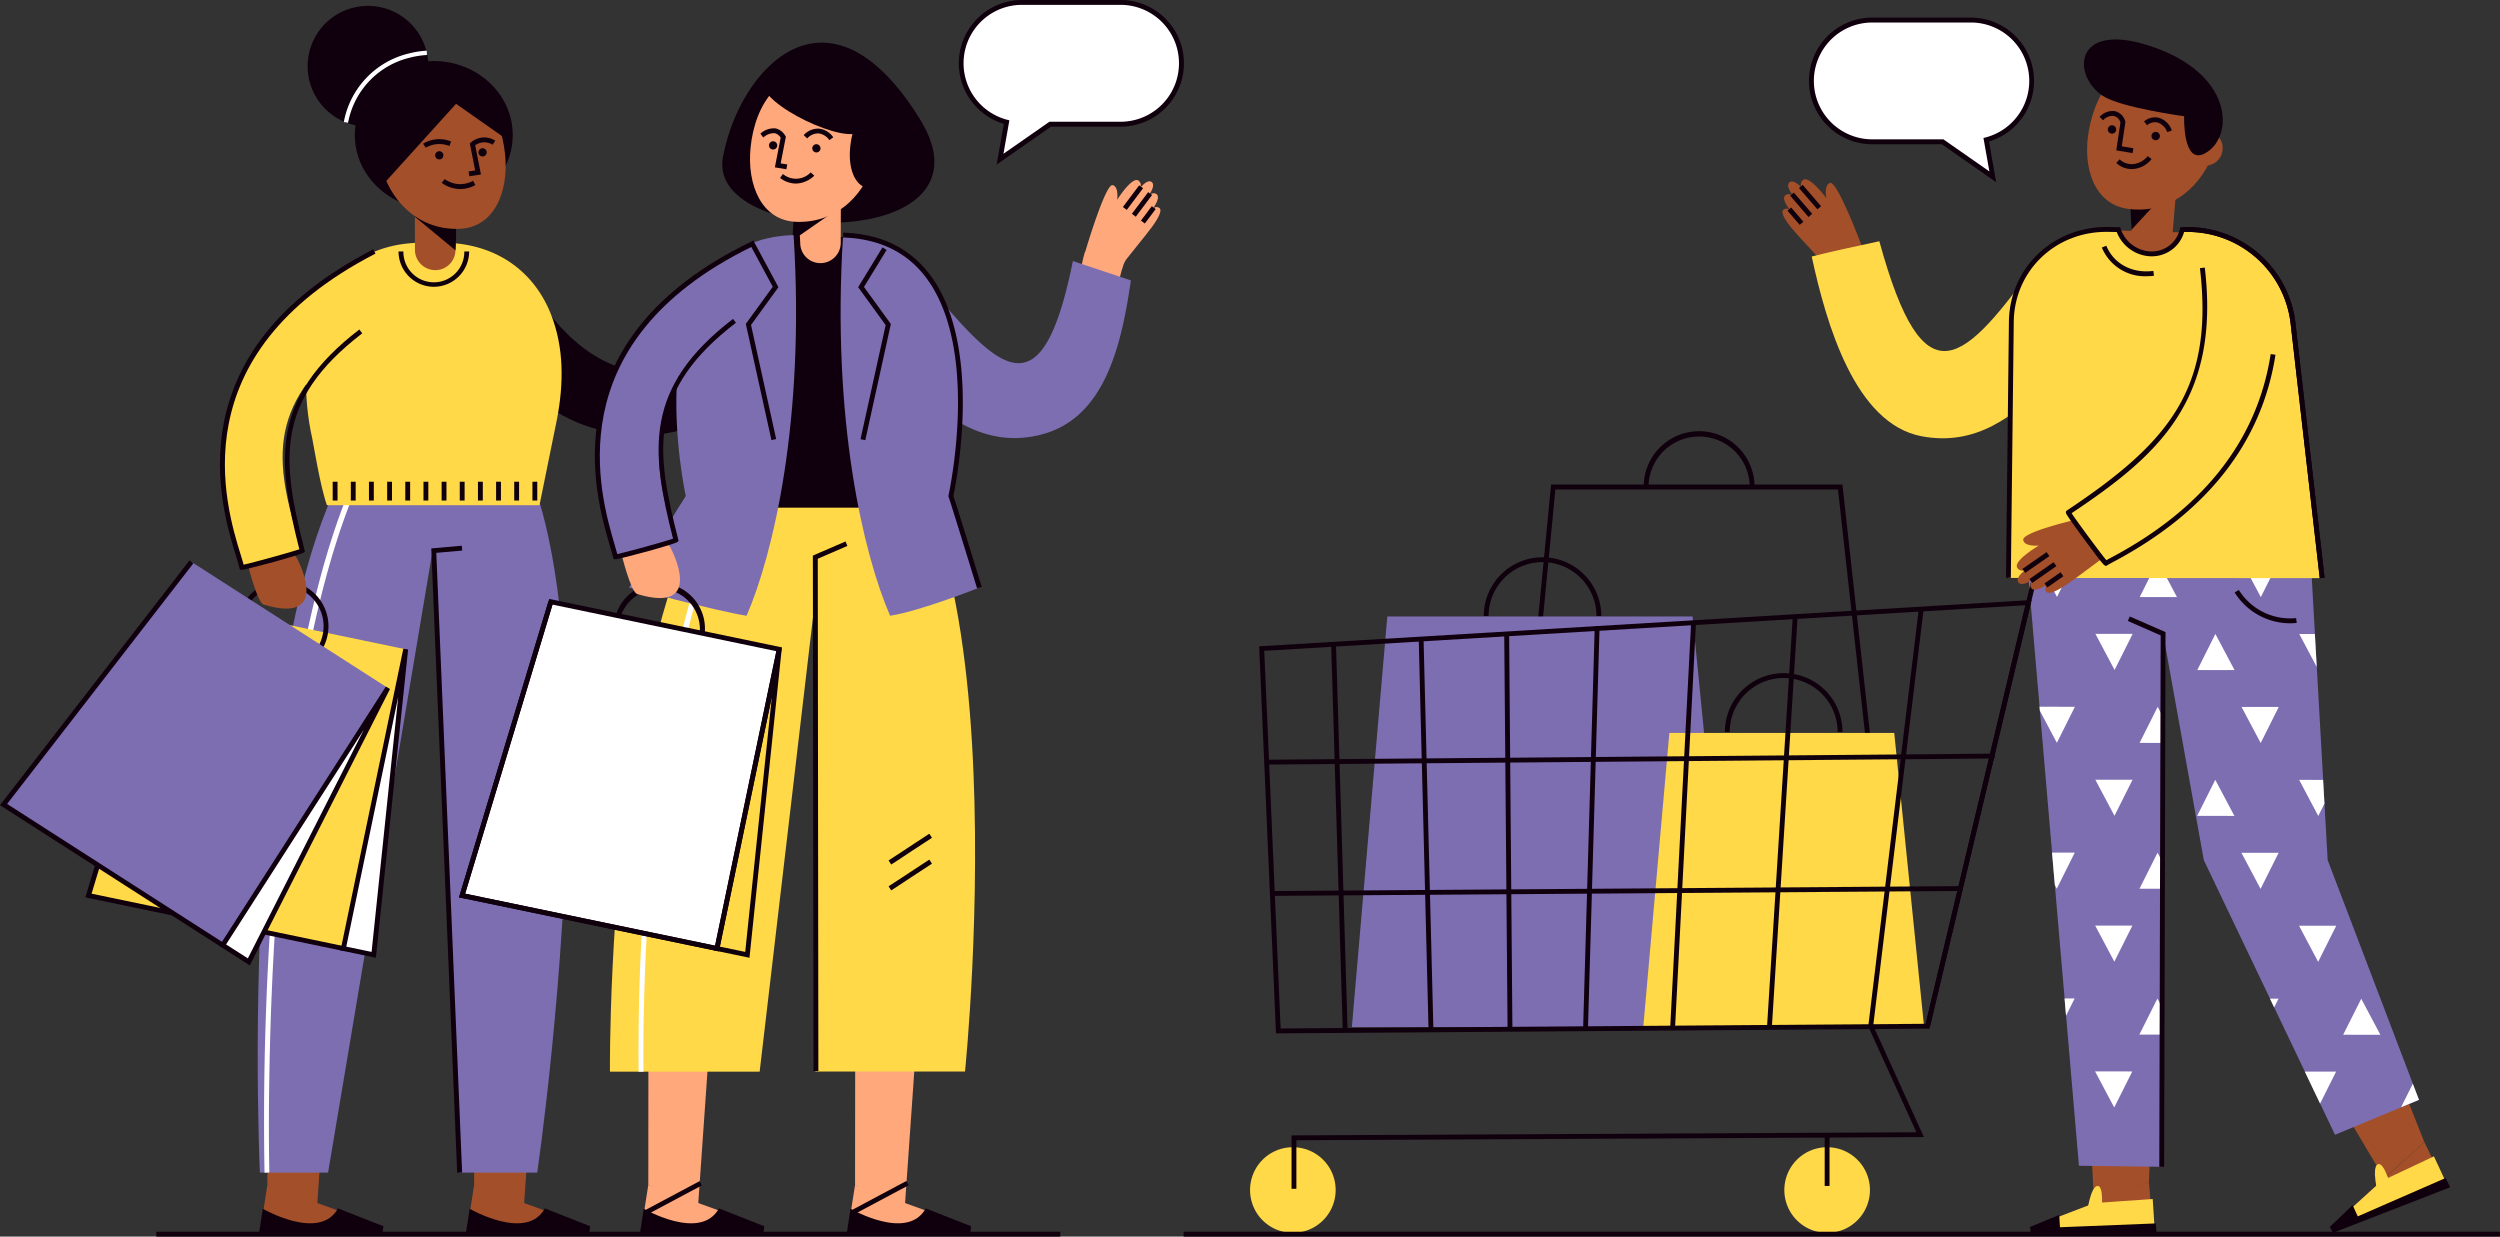 <svg xmlns="http://www.w3.org/2000/svg" xmlns:xlink="http://www.w3.org/1999/xlink" width="556.872" height="275.449" viewBox="0 0 556.872 275.449">
  <rect x="0" y="0" width="556.872" height="275.449" fill="#333333" stroke="none"/>
  <defs>
    <clipPath id="clip-path">
      <path id="Trazado_873757" data-name="Trazado 873757" d="M400.546,329.641l.24.147-.013-.12c24.146-.893,37.159,18.786,37.159,18.786l4.133,73.319,20.346,53.412-18.706,7.773-29.226-61.172-9.066-50.426-.053-.467-.267,119.2-18.426-.227L374.36,346.48C374.387,346.494,387.067,329.641,400.546,329.641Z" transform="translate(-374.36 -329.638)"/>
    </clipPath>
  </defs>
  <g id="OBJECTS" transform="translate(-36.28 -255.06)">
    <g id="Grupo_1099552" data-name="Grupo 1099552" transform="translate(299.929 258.98)">
      <g id="Grupo_1099550" data-name="Grupo 1099550" transform="translate(14.8)">
        <g id="Grupo_1099493" data-name="Grupo 1099493" transform="translate(118.591 36.009)">
          <g id="Grupo_1099492" data-name="Grupo 1099492">
            <path id="Trazado_873702" data-name="Trazado 873702" d="M334.219,291.864a1.124,1.124,0,0,1,1.653.12s-2.187-2.533-1.2-3.387c.787-.68,1.84.133,1.84.133s-1.88-2.173-.893-3.027,2.867,1.32,2.867,1.32a1.307,1.307,0,0,1,.133-1.84c1.387-1.2,5.24,4.08,5.24,4.08s-.64-3,.827-3.44c1.64-.493,7.267,14.64,7.267,14.64.16.627-8.147,3.053-8.773,3.2l-5.573-6.053-.427-.493C337.192,297.117,333.245,292.944,334.219,291.864Z" transform="translate(-334.064 -285.007)" fill="#a34f2a"/>
            <g id="Grupo_1099489" data-name="Grupo 1099489" transform="translate(3.685 1.252)">
              <rect id="Rectángulo_401145" data-name="Rectángulo 401145" width="1.08" height="6.267" transform="translate(0 0.705) rotate(-40.783)" fill="#10000d"/>
            </g>
            <g id="Grupo_1099490" data-name="Grupo 1099490" transform="translate(1.711 2.956)">
              <rect id="Rectángulo_401146" data-name="Rectángulo 401146" width="1.08" height="6.267" transform="translate(0 0.705) rotate(-40.783)" fill="#10000d"/>
            </g>
            <g id="Grupo_1099491" data-name="Grupo 1099491" transform="translate(1.116 6.294)">
              <rect id="Rectángulo_401147" data-name="Rectángulo 401147" width="1.08" height="4.173" transform="matrix(0.757, -0.653, 0.653, 0.757, 0, 0.705)" fill="#10000d"/>
            </g>
          </g>
          <path id="Trazado_873703" data-name="Trazado 873703" d="M363.483,338.813c-14.893-2.773-21.28-25.026-24.533-40.053,5.013-1.253,10.04-2.307,15.066-3.4,10.013,36.533,18.773,27.32,35.733,3.733,1.653-2.293,3.293-2.427,5.587-1.307,1.84.907,5.973,4.133,7.693,5.347,2.267,1.6,1.973,4.467,1.013,6.067-3.293,5.44-7.733,12.586-11.667,16.706C384.043,334.626,375.349,341.026,363.483,338.813Z" transform="translate(-332.436 -281.556)" fill="#ffd947"/>
        </g>
        <g id="Grupo_1099518" data-name="Grupo 1099518" transform="translate(168.384 4.871)">
          <g id="Grupo_1099502" data-name="Grupo 1099502" transform="translate(17.356)">
            <g id="Grupo_1099500" data-name="Grupo 1099500" transform="translate(0.707 4.594)">
              <g id="Grupo_1099494" data-name="Grupo 1099494" transform="translate(9.867 21.468)">
                <path id="Trazado_873704" data-name="Trazado 873704" d="M396.561,302.693h0a4.589,4.589,0,0,1-4.187-4.96l.067-2.72,1.32-13.813,9.147.76-1.387,16.533A4.607,4.607,0,0,1,396.561,302.693Z" transform="translate(-392.358 -281.2)" fill="#a34f2a"/>
              </g>
              <path id="Trazado_873705" data-name="Trazado 873705" d="M392.467,295.8l-.387-8.653,9.08-.747Z" transform="translate(-382.583 -257.999)" fill="#10000d"/>
              <path id="Trazado_873706" data-name="Trazado 873706" d="M394.321,298.273c-7.813-.92-10.467-9.24-8.96-17.56,1.827-10.08,8.467-18.04,18.613-14.933C422.494,271.447,413.574,300.553,394.321,298.273Z" transform="translate(-384.957 -265.099)" fill="#a34f2a"/>
              <g id="Grupo_1099499" data-name="Grupo 1099499" transform="translate(2.79 11.321)">
                <g id="Grupo_1099495" data-name="Grupo 1099495" transform="translate(11.56 4.667)">
                  <path id="Trazado_873707" data-name="Trazado 873707" d="M397.56,278.25a.935.935,0,1,1-.68-1.133A.939.939,0,0,1,397.56,278.25Z" transform="translate(-395.72 -277.09)" fill="#10000d"/>
                </g>
                <g id="Grupo_1099496" data-name="Grupo 1099496" transform="translate(1.827 3.2)">
                  <path id="Trazado_873708" data-name="Trazado 873708" d="M390.26,277.15a.935.935,0,1,1-.68-1.133A.939.939,0,0,1,390.26,277.15Z" transform="translate(-388.42 -275.99)" fill="#10000d"/>
                </g>
                <g id="Grupo_1099497" data-name="Grupo 1099497" transform="translate(9.893 1.42)">
                  <path id="Trazado_873709" data-name="Trazado 873709" d="M399.63,277.968a3.394,3.394,0,0,0-2.093-2.133,2.614,2.614,0,0,0-2.387.6l-.68-.853a3.714,3.714,0,0,1,3.36-.8,4.374,4.374,0,0,1,2.827,2.8Z" transform="translate(-394.47 -274.655)" fill="#10000d"/>
                </g>
                <g id="Grupo_1099498" data-name="Grupo 1099498">
                  <path id="Trazado_873710" data-name="Trazado 873710" d="M394.4,282.99l-3.64-.613.933-6.213a2.108,2.108,0,0,0-1.427-1.44,2.767,2.767,0,0,0-2.44.96l-.773-.76a3.824,3.824,0,0,1,3.453-1.267,3.193,3.193,0,0,1,2.253,2.253l.04.12-.813,5.44,2.587.44Z" transform="translate(-387.05 -273.59)" fill="#10000d"/>
                </g>
              </g>
            </g>
            <path id="Trazado_873711" data-name="Trazado 873711" d="M405.967,277.05l-1.387,7.587h.133a3.895,3.895,0,0,0,1.253-7.587Z" transform="translate(-377.71 -256.522)" fill="#a34f2a"/>
            <g id="Grupo_1099501" data-name="Grupo 1099501" transform="translate(7.217 25.982)">
              <path id="Trazado_873712" data-name="Trazado 873712" d="M393.24,284.02a4.915,4.915,0,0,1-3.4-1.36l.733-.8a3.852,3.852,0,0,0,3,1.053,4.759,4.759,0,0,0,3.267-1.773l.853.667a5.815,5.815,0,0,1-4.027,2.2C393.533,284.02,393.387,284.02,393.24,284.02Z" transform="translate(-389.84 -281.14)" fill="#10000d"/>
            </g>
            <path id="Trazado_873713" data-name="Trazado 873713" d="M398.444,262.875c-16.306-5.027-16.64,6.787-9.84,11.333,3.893,2.6,18.146,4.547,18.146,4.547s-.373,10.84,4.533,8.32C418,283.635,418.1,268.942,398.444,262.875Z" transform="translate(-384.427 -261.654)" fill="#10000d"/>
          </g>
          <g id="Grupo_1099513" data-name="Grupo 1099513" transform="translate(3.933 90.644)">
            <g id="Grupo_1099505" data-name="Grupo 1099505" transform="translate(55.293 115.428)">
              <path id="Trazado_873714" data-name="Trazado 873714" d="M440.83,463.836l8.96-8.093L434.1,416.21,415.83,421.6Z" transform="translate(-415.83 -416.21)" fill="#a34f2a"/>
              <path id="Trazado_873715" data-name="Trazado 873715" d="M427.13,465.486l23.946-10.147-4.627-9.48-20.6,18.706Z" transform="translate(-412.49 -406.327)" fill="#a34f2a"/>
              <g id="Grupo_1099504" data-name="Grupo 1099504" transform="translate(12.893 42.706)">
                <g id="Grupo_1099503" data-name="Grupo 1099503" transform="translate(0.467)">
                  <path id="Trazado_873716" data-name="Trazado 873716" d="M436.863,453.773l11.72-5.533,3.067,6.6-24.52,9.853-1.28-.92Z" transform="translate(-425.85 -448.24)" fill="#ffd947"/>
                </g>
                <path id="Trazado_873717" data-name="Trazado 873717" d="M425.5,462.767l5.093-4.867,1.147,2.507,19.573-8.547,1,2.067L426.22,464.073Z" transform="translate(-425.5 -447.033)" fill="#10000d"/>
                <path id="Trazado_873718" data-name="Trazado 873718" d="M433.745,456.371l2.813-1.933s-1.467-5.373-2.813-4.88C432.172,450.118,433.745,456.371,433.745,456.371Z" transform="translate(-422.985 -447.811)" fill="#ffd947"/>
              </g>
            </g>
            <path id="Trazado_873719" data-name="Trazado 873719" d="M437.113,482.968l18.706-7.773-20.346-53.413-4.133-73.319s-13.013-19.68-37.159-18.786h0l4.64,41.693,9.067,50.426Z" transform="translate(-367.754 -329.635)" fill="#7d6eb2"/>
            <g id="Grupo_1099508" data-name="Grupo 1099508" transform="translate(1.427 123.281)">
              <path id="Trazado_873720" data-name="Trazado 873720" d="M386.647,468.073l12.173-5.347,1.653-40.626L384.7,431.167Z" transform="translate(-372.34 -422.1)" fill="#a34f2a"/>
              <path id="Trazado_873721" data-name="Trazado 873721" d="M376.663,463.836l26-.76-.88-10.506-25.973,9.946Z" transform="translate(-375.303 -411.944)" fill="#a34f2a"/>
              <g id="Grupo_1099507" data-name="Grupo 1099507" transform="translate(0 41.452)">
                <g id="Grupo_1099506" data-name="Grupo 1099506" transform="translate(0.507 2.907)">
                  <path id="Trazado_873722" data-name="Trazado 873722" d="M389.69,456.263l12.933-.893.467,7.253-26.426.28-.853-1.32Z" transform="translate(-375.81 -455.37)" fill="#ffd947"/>
                </g>
                <path id="Trazado_873723" data-name="Trazado 873723" d="M375.43,460.71l6.493-2.68.173,2.747,21.333-.853.187,2.293-28-.027Z" transform="translate(-375.43 -451.577)" fill="#10000d"/>
                <path id="Trazado_873724" data-name="Trazado 873724" d="M384.89,459.55l3.32-.787s.573-5.533-.853-5.573C385.7,453.15,384.89,459.55,384.89,459.55Z" transform="translate(-372.277 -453.19)" fill="#ffd947"/>
              </g>
            </g>
            <path id="Trazado_873725" data-name="Trazado 873725" d="M405.1,490.1l-18.426-.227L374.37,346.493s12.693-16.866,26.173-16.853l4.907,3.013Z" transform="translate(-374.357 -329.637)" fill="#7d6eb2"/>
            <g id="Grupo_1099509" data-name="Grupo 1099509" transform="translate(46.999 31.976)">
              <path id="Trazado_873726" data-name="Trazado 873726" d="M421.876,361.047a14.59,14.59,0,0,1-12.266-6.867l.933-.56a13.457,13.457,0,0,0,12.76,6.267l.133,1.08A15.474,15.474,0,0,1,421.876,361.047Z" transform="translate(-409.61 -353.62)" fill="#10000d"/>
            </g>
            <g id="Grupo_1099511" data-name="Grupo 1099511">
              <g id="Grupo_1099510" data-name="Grupo 1099510" clip-path="url(#clip-path)">
                <path id="Trazado_873727" data-name="Trazado 873727" d="M415.047,356.83l-4.267-8.04,8.293.013Z" transform="translate(-362.221 -323.254)" fill="#fff"/>
                <path id="Trazado_873728" data-name="Trazado 873728" d="M402.043,356.82H393.75l4.027-8.04Z" transform="translate(-367.897 -323.258)" fill="#fff"/>
                <path id="Trazado_873729" data-name="Trazado 873729" d="M381,356.8l-4.267-8.04,8.28.013Z" transform="translate(-373.57 -323.264)" fill="#fff"/>
                <path id="Trazado_873730" data-name="Trazado 873730" d="M424.663,369.02l-4.253-8.04,8.28.013Z" transform="translate(-359.011 -319.191)" fill="#fff"/>
                <path id="Trazado_873731" data-name="Trazado 873731" d="M411.663,369.01H403.37l4.027-8.04Z" transform="translate(-364.691 -319.194)" fill="#fff"/>
                <path id="Trazado_873732" data-name="Trazado 873732" d="M390.617,369l-4.267-8.04h8.293Z" transform="translate(-370.363 -319.198)" fill="#fff"/>
                <path id="Trazado_873733" data-name="Trazado 873733" d="M377.6,368.98h-8.28l4.027-8.04Z" transform="translate(-376.04 -319.204)" fill="#fff"/>
                <path id="Trazado_873734" data-name="Trazado 873734" d="M415.027,381.2l-4.267-8.04h8.293Z" transform="translate(-362.227 -315.131)" fill="#fff"/>
                <path id="Trazado_873735" data-name="Trazado 873735" d="M402.023,381.19l-8.293-.013,4.027-8.027Z" transform="translate(-367.904 -315.135)" fill="#fff"/>
                <path id="Trazado_873736" data-name="Trazado 873736" d="M380.977,381.17l-4.267-8.04,8.28.013Z" transform="translate(-373.577 -315.141)" fill="#fff"/>
                <path id="Trazado_873737" data-name="Trazado 873737" d="M424.643,393.39l-4.253-8.04,8.28.013Z" transform="translate(-359.018 -311.068)" fill="#fff"/>
                <path id="Trazado_873738" data-name="Trazado 873738" d="M411.643,393.38l-8.293-.013,4.027-8.026Z" transform="translate(-364.697 -311.072)" fill="#fff"/>
                <path id="Trazado_873739" data-name="Trazado 873739" d="M390.6,393.36l-4.267-8.04,8.293.013Z" transform="translate(-370.37 -311.078)" fill="#fff"/>
                <path id="Trazado_873740" data-name="Trazado 873740" d="M377.58,393.35H369.3l4.027-8.04Z" transform="translate(-376.047 -311.082)" fill="#fff"/>
                <path id="Trazado_873741" data-name="Trazado 873741" d="M415.007,405.57l-4.267-8.04h8.293Z" transform="translate(-362.234 -307.009)" fill="#fff"/>
                <path id="Trazado_873742" data-name="Trazado 873742" d="M402,405.55H393.71l4.027-8.04Z" transform="translate(-367.91 -307.015)" fill="#fff"/>
                <path id="Trazado_873743" data-name="Trazado 873743" d="M380.957,405.54l-4.267-8.04h8.28Z" transform="translate(-373.583 -307.019)" fill="#fff"/>
                <path id="Trazado_873744" data-name="Trazado 873744" d="M424.623,417.76l-4.253-8.04h8.28Z" transform="translate(-359.024 -302.945)" fill="#fff"/>
                <path id="Trazado_873745" data-name="Trazado 873745" d="M411.623,417.75l-8.293-.013,4.027-8.027Z" transform="translate(-364.704 -302.949)" fill="#fff"/>
                <path id="Trazado_873746" data-name="Trazado 873746" d="M390.577,417.73l-4.267-8.04H394.6Z" transform="translate(-370.377 -302.955)" fill="#fff"/>
                <path id="Trazado_873747" data-name="Trazado 873747" d="M377.56,417.72l-8.28-.013,4.027-8.027Z" transform="translate(-376.053 -302.959)" fill="#fff"/>
                <path id="Trazado_873748" data-name="Trazado 873748" d="M436.033,429.95l-8.293-.013,4.027-8.026Z" transform="translate(-356.568 -298.882)" fill="#fff"/>
                <path id="Trazado_873749" data-name="Trazado 873749" d="M414.987,429.93l-4.267-8.04,8.293.013Z" transform="translate(-362.241 -298.889)" fill="#fff"/>
                <path id="Trazado_873750" data-name="Trazado 873750" d="M401.983,429.92l-8.293-.013,4.027-8.027Z" transform="translate(-367.917 -298.892)" fill="#fff"/>
                <path id="Trazado_873751" data-name="Trazado 873751" d="M380.937,429.9l-4.267-8.04,8.28.013Z" transform="translate(-373.59 -298.899)" fill="#fff"/>
                <path id="Trazado_873752" data-name="Trazado 873752" d="M445.65,442.14l-8.28-.013,4.013-8.027Z" transform="translate(-353.358 -294.819)" fill="#fff"/>
                <path id="Trazado_873753" data-name="Trazado 873753" d="M424.607,442.12l-4.267-8.04,8.293.013Z" transform="translate(-359.034 -294.826)" fill="#fff"/>
                <path id="Trazado_873754" data-name="Trazado 873754" d="M411.6,442.11H403.31l4.027-8.04Z" transform="translate(-364.71 -294.829)" fill="#fff"/>
                <path id="Trazado_873755" data-name="Trazado 873755" d="M390.557,442.09l-4.267-8.04,8.293.013Z" transform="translate(-370.384 -294.836)" fill="#fff"/>
                <path id="Trazado_873756" data-name="Trazado 873756" d="M377.54,442.08h-8.28l4.027-8.04Z" transform="translate(-376.06 -294.839)" fill="#fff"/>
              </g>
            </g>
            <g id="Grupo_1099512" data-name="Grupo 1099512" transform="translate(23.2 37.882)">
              <path id="Trazado_873758" data-name="Trazado 873758" d="M399.853,480.635h-1.08l.307-118.372-7.32-3.213.44-1,7.973,3.493-.013.36Z" transform="translate(-391.76 -358.05)" fill="#10000d"/>
            </g>
          </g>
          <g id="Grupo_1099516" data-name="Grupo 1099516" transform="translate(0 41.778)">
            <path id="Trazado_873759" data-name="Trazado 873759" d="M406.193,304.07l-16.733-.96.493-9.56,15.773.493Z" transform="translate(-365.394 -292.8)" fill="#a34f2a"/>
            <path id="Trazado_873760" data-name="Trazado 873760" d="M435.152,313.837c-1.44-11.746-12.026-20.613-23.693-20.426-.307,0-.613.013-.933.013a6.941,6.941,0,0,1-6.827,5.427c-.2,0-.413-.013-.613-.027h0a7.914,7.914,0,0,1-6.773-5.387c-.747-.013-1.507-.013-2.253-.027A20.851,20.851,0,0,0,372.473,313.8q-.32,28.6-.653,57.212l69.892.053Q438.412,342.443,435.152,313.837Z" transform="translate(-371.273 -292.848)" fill="#ffd947"/>
            <g id="Grupo_1099514" data-name="Grupo 1099514">
              <path id="Trazado_873761" data-name="Trazado 873761" d="M441.3,371.256l-6.547-57.226a23.085,23.085,0,0,0-22.773-19.946h-.893a7.465,7.465,0,0,1-7.253,5.427h0c-.213,0-.44-.013-.653-.027a8.473,8.473,0,0,1-7.107-5.387l-1.893-.027c-11.6-.213-20.813,8.507-21.04,19.853l-.653,57.212-1.08-.013.653-57.212c.24-11.946,9.933-21.12,22.146-20.92l2.64.04.12.36a7.372,7.372,0,0,0,6.307,5.013c.187.013.387.027.573.027h0a6.379,6.379,0,0,0,6.293-5l.093-.413L411.6,293h.387A24.178,24.178,0,0,1,435.836,313.9l6.547,57.226Z" transform="translate(-371.41 -292.988)" fill="#10000d"/>
            </g>
            <g id="Grupo_1099515" data-name="Grupo 1099515" transform="translate(21.346 4.163)">
              <path id="Trazado_873762" data-name="Trazado 873762" d="M397.367,302.91a10.382,10.382,0,0,1-9.946-6.4l1-.4c1.627,4.013,5.747,6.227,10.48,5.613l.133,1.08A13.814,13.814,0,0,1,397.367,302.91Z" transform="translate(-387.42 -296.11)" fill="#10000d"/>
            </g>
          </g>
          <g id="Grupo_1099517" data-name="Grupo 1099517" transform="translate(39.293 41.791)">
            <path id="Trazado_873763" data-name="Trazado 873763" d="M431.48,371.253l-6.547-57.226a23.085,23.085,0,0,0-22.773-19.946h-.373c-.333,0-.853.027-.853.027l-.053-1.08s.533-.027.88-.027A24.17,24.17,0,0,1,426,313.894l6.547,57.226Z" transform="translate(-400.88 -292.997)" fill="#10000d"/>
          </g>
        </g>
        <g id="Grupo_1099542" data-name="Grupo 1099542" transform="translate(0 92.132)">
          <g id="Grupo_1099524" data-name="Grupo 1099524" transform="translate(22.68)">
            <g id="Grupo_1099521" data-name="Grupo 1099521" transform="translate(36.906)">
              <g id="Grupo_1099519" data-name="Grupo 1099519" transform="translate(28.093)">
                <path id="Trazado_873764" data-name="Trazado 873764" d="M335.573,339.446h-1.08a11.267,11.267,0,0,0-22.533,0h-1.08a12.346,12.346,0,1,1,24.693,0Z" transform="translate(-310.88 -327.1)" fill="#10000d"/>
              </g>
              <g id="Grupo_1099520" data-name="Grupo 1099520" transform="translate(0 11.88)">
                <path id="Trazado_873765" data-name="Trazado 873765" d="M370.769,413.742H289.863l-.053-.6,7.467-77.132h64.892Zm-79.839-1.08h78.625L361.182,337.1H298.237Z" transform="translate(-289.81 -336.01)" fill="#10000d"/>
              </g>
            </g>
            <g id="Grupo_1099522" data-name="Grupo 1099522" transform="translate(29.373 28.08)">
              <path id="Trazado_873766" data-name="Trazado 873766" d="M310.346,361.253h-1.08a12.013,12.013,0,0,0-24.026,0h-1.08a13.093,13.093,0,1,1,26.186,0Z" transform="translate(-284.16 -348.16)" fill="#10000d"/>
            </g>
            <path id="Trazado_873767" data-name="Trazado 873767" d="M338.022,358.05h-68l-7.893,91.465h84.919Z" transform="translate(-262.13 -316.784)" fill="#7d6eb2"/>
            <g id="Grupo_1099523" data-name="Grupo 1099523" transform="translate(83.092 53.892)">
              <path id="Trazado_873768" data-name="Trazado 873768" d="M350.636,380.613h-1.08a12.013,12.013,0,0,0-24.026,0h-1.08a13.093,13.093,0,0,1,26.186,0Z" transform="translate(-324.45 -367.52)" fill="#10000d"/>
            </g>
            <path id="Trazado_873769" data-name="Trazado 873769" d="M366.716,377.51H316.623l-5.813,65.519h62.559Z" transform="translate(-245.904 -310.298)" fill="#ffd947"/>
          </g>
          <g id="Grupo_1099541" data-name="Grupo 1099541" transform="translate(0 23.386)">
            <g id="Grupo_1099525" data-name="Grupo 1099525" transform="translate(0 136.104)">
              <path id="Trazado_873770" data-name="Trazado 873770" d="M254.733,465.786h0a9.532,9.532,0,0,0,9.453-9.613h0a9.532,9.532,0,0,0-9.613-9.453h0a9.532,9.532,0,0,0-9.453,9.613h0A9.531,9.531,0,0,0,254.733,465.786Z" transform="translate(-245.12 -446.72)" fill="#ffd947"/>
            </g>
            <g id="Grupo_1099526" data-name="Grupo 1099526" transform="translate(119.012 136.104)">
              <path id="Trazado_873771" data-name="Trazado 873771" d="M343.993,465.786h0a9.532,9.532,0,0,0,9.453-9.613h0a9.532,9.532,0,0,0-9.613-9.453h0a9.532,9.532,0,0,0-9.453,9.613h0A9.531,9.531,0,0,0,343.993,465.786Z" transform="translate(-334.38 -446.72)" fill="#ffd947"/>
            </g>
            <g id="Grupo_1099527" data-name="Grupo 1099527" transform="translate(150.398)">
              <path id="Trazado_873772" data-name="Trazado 873772" d="M358.973,453.865l-1.053-.24,25.906-108.692,15.493-.293.013,1.08L384.68,346Z" transform="translate(-357.92 -344.64)" fill="#10000d"/>
            </g>
            <g id="Grupo_1099529" data-name="Grupo 1099529" transform="translate(2.027 14.213)">
              <g id="Grupo_1099528" data-name="Grupo 1099528">
                <path id="Trazado_873773" data-name="Trazado 873773" d="M250.387,451.832l-3.747-86.225.533-.027L418.7,355.3l-22.746,95.479h-.427Zm-2.613-85.212,3.653,84.119,143.691-1.04,22.2-93.239Z" transform="translate(-246.64 -355.3)" fill="#10000d"/>
              </g>
            </g>
            <g id="Grupo_1099530" data-name="Grupo 1099530" transform="translate(18.059 23.895)">
              <rect id="Rectángulo_401148" data-name="Rectángulo 401148" width="1.08" height="86.252" transform="matrix(0.999, -0.03, 0.03, 0.999, 0, 0.033)" fill="#10000d"/>
            </g>
            <g id="Grupo_1099531" data-name="Grupo 1099531" transform="translate(74.189 20.063)">
              <rect id="Rectángulo_401149" data-name="Rectángulo 401149" width="89.585" height="1.08" transform="translate(0 89.549) rotate(-88.344)" fill="#10000d"/>
            </g>
            <g id="Grupo_1099532" data-name="Grupo 1099532" transform="translate(56.613 21.333)">
              <path id="Trazado_873774" data-name="Trazado 873774" d="M288.327,449.092l-.747-88.452h1.093l.733,88.439Z" transform="translate(-287.58 -360.64)" fill="#10000d"/>
            </g>
            <g id="Grupo_1099533" data-name="Grupo 1099533" transform="translate(37.56 22.64)">
              <path id="Trazado_873775" data-name="Trazado 873775" d="M275.49,449.005l-2.2-87.359,1.08-.027,2.2,87.359Z" transform="translate(-273.29 -361.62)" fill="#10000d"/>
            </g>
            <g id="Grupo_1099534" data-name="Grupo 1099534" transform="translate(115.148 17.657)">
              <rect id="Rectángulo_401150" data-name="Rectángulo 401150" width="91.905" height="1.08" transform="translate(0 91.721) rotate(-86.411)" fill="#10000d"/>
            </g>
            <g id="Grupo_1099535" data-name="Grupo 1099535" transform="translate(137.705 16.341)">
              <rect id="Rectángulo_401151" data-name="Rectángulo 401151" width="93.505" height="1.08" transform="translate(0 92.823) rotate(-83.096)" fill="#10000d"/>
            </g>
            <g id="Grupo_1099536" data-name="Grupo 1099536" transform="translate(93.586 18.84)">
              <path id="Trazado_873776" data-name="Trazado 873776" d="M316.39,449.462l-1.08-.053,4.68-90.639,1.08.053Z" transform="translate(-315.31 -358.77)" fill="#10000d"/>
            </g>
            <g id="Grupo_1099537" data-name="Grupo 1099537" transform="translate(4.104 48.433)">
              <rect id="Rectángulo_401152" data-name="Rectángulo 401152" width="161.718" height="1.08" transform="translate(0 1.354) rotate(-0.48)" fill="#10000d"/>
            </g>
            <g id="Grupo_1099538" data-name="Grupo 1099538" transform="translate(4.861 77.945)">
              <rect id="Rectángulo_401153" data-name="Rectángulo 401153" width="153.278" height="1.08" transform="translate(0 1.094) rotate(-0.409)" fill="#10000d"/>
            </g>
            <g id="Grupo_1099539" data-name="Grupo 1099539" transform="translate(9.24 108.838)">
              <path id="Trazado_873777" data-name="Trazado 873777" d="M253.13,462.8h-1.08V450.9l139.185-.693-10.68-23.48.987-.453,11.373,25-139.785.707Z" transform="translate(-252.05 -426.27)" fill="#10000d"/>
            </g>
            <g id="Grupo_1099540" data-name="Grupo 1099540" transform="translate(127.998 133.371)">
              <rect id="Rectángulo_401154" data-name="Rectángulo 401154" width="1.08" height="11.36" fill="#10000d"/>
            </g>
          </g>
        </g>
        <g id="Grupo_1099548" data-name="Grupo 1099548" transform="translate(170.782 55.679)">
          <g id="Grupo_1099546" data-name="Grupo 1099546" transform="translate(0 56.145)">
            <path id="Trazado_873778" data-name="Trazado 873778" d="M379.8,357.963a1.174,1.174,0,0,1,.307-1.707s-2.867,2-3.653.88c-.627-.893.347-1.907.347-1.907s-2.467,1.72-3.24.6,1.68-2.84,1.68-2.84a1.355,1.355,0,0,1-1.893-.347c-1.093-1.573,4.8-5,4.8-5s-3.187.347-3.493-1.227c-.333-1.76,11.8-4.547,11.8-4.547.667-.093,6.507,7.373,6.6,8.053l-6.907,5.133-.56.387C385.584,355.43,380.81,359.083,379.8,357.963Z" transform="translate(-373.209 -341.869)" fill="#a34f2a"/>
            <g id="Grupo_1099543" data-name="Grupo 1099543" transform="translate(1.269 7.241)">
              <line id="Línea_1626" data-name="Línea 1626" y1="3.747" x2="5.387" transform="translate(0.307 0.44)" fill="#fff"/>
              <path id="Trazado_873779" data-name="Trazado 873779" d="M374.773,351.927l-.613-.893,5.373-3.733.627.88Z" transform="translate(-374.16 -347.3)" fill="#10000d"/>
            </g>
            <g id="Grupo_1099544" data-name="Grupo 1099544" transform="translate(2.829 9.481)">
              <line id="Línea_1627" data-name="Línea 1627" y1="3.747" x2="5.373" transform="translate(0.307 0.44)" fill="#fff"/>
              <path id="Trazado_873780" data-name="Trazado 873780" d="M375.943,353.607l-.613-.88,5.373-3.747.627.88Z" transform="translate(-375.33 -348.98)" fill="#10000d"/>
            </g>
            <g id="Grupo_1099545" data-name="Grupo 1099545" transform="translate(6.175 11.721)">
              <line id="Línea_1628" data-name="Línea 1628" y1="2.493" x2="3.573" transform="translate(0.32 0.44)" fill="#fff"/>
              <path id="Trazado_873781" data-name="Trazado 873781" d="M378.467,354.047l-.627-.893,3.587-2.493.627.893Z" transform="translate(-377.84 -350.66)" fill="#10000d"/>
            </g>
          </g>
          <path id="Trazado_873782" data-name="Trazado 873782" d="M411.667,299.81c3.373,28.533-8.867,40.493-29.826,54.479-.2.133,8.16,11.453,8.373,11.32,3.347-2.173,40.653-17.84,37.786-60.772" transform="translate(-370.332 -299.743)" fill="#ffd947"/>
          <g id="Grupo_1099547" data-name="Grupo 1099547" transform="translate(10.948)">
            <path id="Trazado_873783" data-name="Trazado 873783" d="M390.327,366.212c-.4,0-1.027-.813-3.947-4.733-1.613-2.16-3.72-5.067-4.547-6.32-.333-.507-.653-.987-.16-1.307,22.586-15.066,32.786-26.986,29.6-53.959l1.08-.133c3.52,29.786-10.653,42-29.666,54.719,1.147,1.76,6.48,8.987,7.747,10.467.307-.173.72-.4,1.227-.667,20.493-10.906,32.4-26.133,35.373-45.253l1.067.16c-3.027,19.466-15.12,34.959-35.933,46.039-.72.387-1.24.667-1.52.84A.53.53,0,0,1,390.327,366.212Z" transform="translate(-381.419 -299.76)" fill="#10000d"/>
          </g>
        </g>
        <g id="Grupo_1099549" data-name="Grupo 1099549" transform="translate(124.492)">
          <path id="Trazado_873784" data-name="Trazado 873784" d="M374.383,258.41H352.45a13.554,13.554,0,0,0-13.56,13.56h0a13.554,13.554,0,0,0,13.56,13.56h15.666l11.16,7.787-1.467-8.253a13.538,13.538,0,0,0,10.12-13.106h0A13.523,13.523,0,0,0,374.383,258.41Z" transform="translate(-338.357 -257.863)" fill="#fff"/>
          <path id="Trazado_873785" data-name="Trazado 873785" d="M380.183,294.653l-12.093-8.44H352.6a14.106,14.106,0,0,1,0-28.213h21.933a14.1,14.1,0,0,1,4.067,27.6ZM352.6,259.093a13.013,13.013,0,1,0,0,26.026h15.84l10.24,7.147-1.32-7.453.48-.12a13.011,13.011,0,0,0-3.307-25.6Z" transform="translate(-338.49 -258)" fill="#10000d"/>
        </g>
      </g>
      <g id="Grupo_1099551" data-name="Grupo 1099551" transform="translate(0 270.449)">
        <line id="Línea_1629" data-name="Línea 1629" x2="293.222" transform="translate(0 0.547)" fill="#fff"/>
        <rect id="Rectángulo_401155" data-name="Rectángulo 401155" width="293.222" height="1.08" fill="#10000d"/>
      </g>
    </g>
    <g id="Grupo_1099639" data-name="Grupo 1099639" transform="translate(36.28 255.06)">
      <g id="Grupo_1099553" data-name="Grupo 1099553" transform="translate(34.813 274.369)">
        <line id="Línea_1630" data-name="Línea 1630" x2="201.37" transform="translate(0 0.547)" fill="#fff"/>
        <rect id="Rectángulo_401156" data-name="Rectángulo 401156" width="201.37" height="1.08" fill="#10000d"/>
      </g>
      <g id="Grupo_1099638" data-name="Grupo 1099638">
        <g id="Grupo_1099597" data-name="Grupo 1099597" transform="translate(0 1.304)">
          <g id="Grupo_1099554" data-name="Grupo 1099554" transform="translate(103.132 59.815)">
            <path id="Trazado_873786" data-name="Trazado 873786" d="M174.869,315.98c.013-.053,9.147,9.147,9.147,9.147-6.04,4.947-20.746,12.346-32.12,11.6-15.786-1.04-26.8-8.813-38.266-30.44l13.546-5.387C146.256,335.673,170.869,319.74,174.869,315.98Z" transform="translate(-113.63 -300.9)" fill="#10000d"/>
          </g>
          <g id="Grupo_1099555" data-name="Grupo 1099555" transform="translate(57.706 223.292)">
            <path id="Trazado_873787" data-name="Trazado 873787" d="M91.977,468.336l-11.027-5.48.027-39.346,14.133.067Z" transform="translate(-79.097 -423.51)" fill="#a34f2a"/>
            <path id="Trazado_873788" data-name="Trazado 873788" d="M105.856,463.513H79.71l1.653-10.493,25.346,9.187Z" transform="translate(-79.51 -413.674)" fill="#a34f2a"/>
            <path id="Trazado_873789" data-name="Trazado 873789" d="M97.146,456.94c-4.067,7.427-16.746.08-16.746.08l-.84,5.373h27.493l.2-1.48Z" transform="translate(-79.56 -412.367)" fill="#10000d"/>
          </g>
          <path id="Trazado_873790" data-name="Trazado 873790" d="M95.008,494.564H79.821S71.515,318.02,123.607,320.193l.707-.053Z" transform="translate(-21.929 -234.672)" fill="#7d6eb2"/>
          <g id="Grupo_1099556" data-name="Grupo 1099556" transform="translate(58.807 77.215)">
            <path id="Trazado_873791" data-name="Trazado 873791" d="M80.5,496.641a678.689,678.689,0,0,1,3.827-84.585c6.64-57.746,20.44-90.759,41.026-98.105l.36,1.027C77.5,332.176,81.538,494.961,81.578,496.6Z" transform="translate(-80.386 -313.95)" fill="#fff"/>
          </g>
          <g id="Grupo_1099557" data-name="Grupo 1099557" transform="translate(103.772 223.292)">
            <path id="Trazado_873792" data-name="Trazado 873792" d="M126.53,468.336l-11.04-5.48.04-39.346,14.133.067Z" transform="translate(-113.65 -423.51)" fill="#a34f2a"/>
            <path id="Trazado_873793" data-name="Trazado 873793" d="M140.406,463.513H114.26l1.64-10.493,25.36,9.187Z" transform="translate(-114.06 -413.674)" fill="#a34f2a"/>
            <path id="Trazado_873794" data-name="Trazado 873794" d="M131.7,456.94c-4.067,7.427-16.746.08-16.746.08l-.84,5.373H141.6l.2-1.48Z" transform="translate(-114.11 -412.367)" fill="#10000d"/>
          </g>
          <path id="Trazado_873795" data-name="Trazado 873795" d="M115.163,494.561h17.28s25.6-174.411-22.906-174.411h0l-2.747,30.893,2.613,4.973Z" transform="translate(-12.778 -234.669)" fill="#7d6eb2"/>
          <g id="Grupo_1099558" data-name="Grupo 1099558" transform="translate(96.065 120.254)">
            <path id="Trazado_873796" data-name="Trazado 873796" d="M114.1,485.895,108.33,346.83l6.8-.6.093,1.08-5.773.507L115.2,485.841Z" transform="translate(-108.33 -346.23)" fill="#10000d"/>
          </g>
          <g id="Grupo_1099573" data-name="Grupo 1099573" transform="translate(68.167 52.762)">
            <path id="Trazado_873797" data-name="Trazado 873797" d="M92.064,354.089c-1.507-4.213-3-13.64-3.267-14.853-4.12-18.386.013-43.626,24.613-43.626h4.347c11.186,0,20.106,5.72,24.146,15.786,3.027,7.547,2.907,15.68,1.4,23.533-.253,1.293-3.893,19.146-3.893,19.146H92.064Z" transform="translate(-87.406 -295.61)" fill="#ffd947"/>
            <g id="Grupo_1099559" data-name="Grupo 1099559" transform="translate(20.605 1.947)">
              <path id="Trazado_873798" data-name="Trazado 873798" d="M110.727,304.937a7.881,7.881,0,0,1-7.867-7.867h1.08a6.787,6.787,0,1,0,13.573,0h1.08A7.881,7.881,0,0,1,110.727,304.937Z" transform="translate(-102.86 -297.07)" fill="#10000d"/>
            </g>
            <g id="Grupo_1099572" data-name="Grupo 1099572" transform="translate(5.938 53.239)">
              <g id="Grupo_1099560" data-name="Grupo 1099560" transform="translate(44.493)">
                <rect id="Rectángulo_401157" data-name="Rectángulo 401157" width="1.08" height="4.187" fill="#10000d"/>
              </g>
              <g id="Grupo_1099561" data-name="Grupo 1099561" transform="translate(40.439)">
                <rect id="Rectángulo_401158" data-name="Rectángulo 401158" width="1.08" height="4.187" fill="#10000d"/>
              </g>
              <g id="Grupo_1099562" data-name="Grupo 1099562" transform="translate(36.399)">
                <rect id="Rectángulo_401159" data-name="Rectángulo 401159" width="1.08" height="4.187" fill="#10000d"/>
              </g>
              <g id="Grupo_1099563" data-name="Grupo 1099563" transform="translate(32.36)">
                <rect id="Rectángulo_401160" data-name="Rectángulo 401160" width="1.08" height="4.187" fill="#10000d"/>
              </g>
              <g id="Grupo_1099564" data-name="Grupo 1099564" transform="translate(28.306)">
                <rect id="Rectángulo_401161" data-name="Rectángulo 401161" width="1.08" height="4.187" fill="#10000d"/>
              </g>
              <g id="Grupo_1099565" data-name="Grupo 1099565" transform="translate(24.266)">
                <rect id="Rectángulo_401162" data-name="Rectángulo 401162" width="1.08" height="4.187" fill="#10000d"/>
              </g>
              <g id="Grupo_1099566" data-name="Grupo 1099566" transform="translate(20.226)">
                <rect id="Rectángulo_401163" data-name="Rectángulo 401163" width="1.08" height="4.187" fill="#10000d"/>
              </g>
              <g id="Grupo_1099567" data-name="Grupo 1099567" transform="translate(16.173)">
                <rect id="Rectángulo_401164" data-name="Rectángulo 401164" width="1.08" height="4.187" fill="#10000d"/>
              </g>
              <g id="Grupo_1099568" data-name="Grupo 1099568" transform="translate(12.133)">
                <rect id="Rectángulo_401165" data-name="Rectángulo 401165" width="1.08" height="4.187" fill="#10000d"/>
              </g>
              <g id="Grupo_1099569" data-name="Grupo 1099569" transform="translate(8.08)">
                <rect id="Rectángulo_401166" data-name="Rectángulo 401166" width="1.08" height="4.187" fill="#10000d"/>
              </g>
              <g id="Grupo_1099570" data-name="Grupo 1099570" transform="translate(4.04)">
                <rect id="Rectángulo_401167" data-name="Rectángulo 401167" width="1.08" height="4.187" fill="#10000d"/>
              </g>
              <g id="Grupo_1099571" data-name="Grupo 1099571">
                <rect id="Rectángulo_401168" data-name="Rectángulo 401168" width="1.08" height="4.187" fill="#10000d"/>
              </g>
            </g>
          </g>
          <g id="Grupo_1099586" data-name="Grupo 1099586" transform="translate(68.516)">
            <g id="Grupo_1099575" data-name="Grupo 1099575">
              <path id="Trazado_873799" data-name="Trazado 873799" d="M88.1,272.84a13.445,13.445,0,1,0,9.667-16.373A13.439,13.439,0,0,0,88.1,272.84Z" transform="translate(-87.668 -256.038)" fill="#10000d"/>
              <g id="Grupo_1099574" data-name="Grupo 1099574" transform="translate(8.069 9.989)">
                <path id="Trazado_873800" data-name="Trazado 873800" d="M94.667,279.583l-.947-.16a19.3,19.3,0,0,1,14.493-15.28,20.183,20.183,0,0,1,3.973-.613l.053.96a19.129,19.129,0,0,0-3.787.587A18.344,18.344,0,0,0,94.667,279.583Z" transform="translate(-93.72 -263.53)" fill="#fff"/>
              </g>
            </g>
            <ellipse id="Elipse_11579" data-name="Elipse 11579" cx="17.586" cy="16.493" rx="17.586" ry="16.493" transform="translate(10.522 12.296)" fill="#10000d"/>
            <g id="Grupo_1099585" data-name="Grupo 1099585" transform="translate(13.164 14.319)">
              <g id="Grupo_1099583" data-name="Grupo 1099583" transform="translate(2.708 2.409)">
                <g id="Grupo_1099576" data-name="Grupo 1099576" transform="translate(8.01 21.327)">
                  <path id="Trazado_873801" data-name="Trazado 873801" d="M110.14,305.393h0a4.493,4.493,0,0,0,4.493-4.52l.147-2.667-.187-13.626-9.013.013.027,16.293A4.55,4.55,0,0,0,110.14,305.393Z" transform="translate(-105.58 -284.58)" fill="#a34f2a"/>
                  <path id="Trazado_873802" data-name="Trazado 873802" d="M105.6,289.48l9.013-4.56.173,13.186-.147,2.667v.107l-9.013-7.453Z" transform="translate(-105.573 -284.467)" fill="#10000d"/>
                </g>
                <path id="Trazado_873803" data-name="Trazado 873803" d="M117.529,301.525c7.72-.28,10.986-8.2,10.173-16.48-.987-10-6.84-18.333-17.026-16.093C92.1,273.018,98.5,302.218,117.529,301.525Z" transform="translate(-99.573 -268.585)" fill="#a34f2a"/>
                <g id="Grupo_1099582" data-name="Grupo 1099582" transform="translate(9.85 12.584)">
                  <g id="Grupo_1099577" data-name="Grupo 1099577" transform="translate(2.695 3.065)">
                    <path id="Trazado_873804" data-name="Trazado 873804" d="M108.993,281.386a.918.918,0,1,0,.76-1.053A.921.921,0,0,0,108.993,281.386Z" transform="translate(-108.981 -280.321)" fill="#10000d"/>
                  </g>
                  <g id="Grupo_1099578" data-name="Grupo 1099578" transform="translate(12.335 2.398)">
                    <path id="Trazado_873805" data-name="Trazado 873805" d="M116.223,280.886a.918.918,0,1,0,.76-1.053A.936.936,0,0,0,116.223,280.886Z" transform="translate(-116.211 -279.821)" fill="#10000d"/>
                  </g>
                  <g id="Grupo_1099579" data-name="Grupo 1099579" transform="translate(0 0.395)">
                    <path id="Trazado_873806" data-name="Trazado 873806" d="M107.56,280.214l-.6-.907a7.018,7.018,0,0,1,6.24-.493l-.36,1.027A5.962,5.962,0,0,0,107.56,280.214Z" transform="translate(-106.96 -278.319)" fill="#10000d"/>
                  </g>
                  <g id="Grupo_1099580" data-name="Grupo 1099580" transform="translate(4.147 9.263)">
                    <path id="Trazado_873807" data-name="Trazado 873807" d="M114.217,287.2a7.052,7.052,0,0,1-4.147-1.387l.68-.84a5.822,5.822,0,0,0,6.307.387l.52.947A6.866,6.866,0,0,1,114.217,287.2Z" transform="translate(-110.07 -284.97)" fill="#10000d"/>
                  </g>
                  <g id="Grupo_1099581" data-name="Grupo 1099581" transform="translate(10.133)">
                    <path id="Trazado_873808" data-name="Trazado 873808" d="M114.733,286.672l-.173-1.067,1.467-.24-1.187-6.013.227-.2a4.527,4.527,0,0,1,5.44-.413l-.587.907a3.493,3.493,0,0,0-3.88.12l1.28,6.507Z" transform="translate(-114.56 -278.023)" fill="#10000d"/>
                  </g>
                </g>
              </g>
              <g id="Grupo_1099584" data-name="Grupo 1099584">
                <path id="Trazado_873809" data-name="Trazado 873809" d="M102.019,269.474c27.013-10.507,27.213,13.08,27.213,13.08l-11.786-8.28L100.966,292.5C100.979,292.514,92.593,273.141,102.019,269.474Z" transform="translate(-97.542 -266.778)" fill="#10000d"/>
              </g>
            </g>
          </g>
          <g id="Grupo_1099589" data-name="Grupo 1099589" transform="translate(19.013 132.574)">
            <path id="Trazado_873810" data-name="Trazado 873810" d="M107.832,432.842,51.06,421.029,70.833,355.59,121.7,366.176Z" transform="translate(-50.367 -355.43)" fill="#ffd947"/>
            <g id="Grupo_1099587" data-name="Grupo 1099587" transform="translate(56.839 10.627)">
              <path id="Trazado_873811" data-name="Trazado 873811" d="M100.41,431.609,93.65,430.2l13.88-66.666Z" transform="translate(-93.01 -363.41)" fill="#fff"/>
              <path id="Trazado_873812" data-name="Trazado 873812" d="M101.05,432.279l-7.88-1.64,13.986-67.2,1.067.16Zm-6.6-2.48,5.64,1.173,5.933-56.826Z" transform="translate(-93.17 -363.44)" fill="#10000d"/>
            </g>
            <g id="Grupo_1099588" data-name="Grupo 1099588">
              <path id="Trazado_873813" data-name="Trazado 873813" d="M107.9,433.4,50.54,421.482,70.486,355.47l1.04.32-19.6,64.866,56.186,11.693Z" transform="translate(-50.54 -355.47)" fill="#10000d"/>
            </g>
          </g>
          <g id="Grupo_1099593" data-name="Grupo 1099593" transform="translate(0 123.521)">
            <g id="Grupo_1099590" data-name="Grupo 1099590" transform="translate(54.453 4.541)">
              <path id="Trazado_873814" data-name="Trazado 873814" d="M94.28,367.611l-.92-.573a9.079,9.079,0,0,0-2.84-12.493A9.05,9.05,0,0,0,78.04,357.4l-.92-.573a10.134,10.134,0,1,1,17.16,10.786Z" transform="translate(-77.12 -352.086)" fill="#10000d"/>
            </g>
            <path id="Trazado_873815" data-name="Trazado 873815" d="M85.683,434.3,36.87,402.983,78.723,348.93,122.455,377Z" transform="translate(-36.083 -348.597)" fill="#7d6eb2"/>
            <g id="Grupo_1099591" data-name="Grupo 1099591" transform="translate(48.866 28.12)">
              <path id="Trazado_873816" data-name="Trazado 873816" d="M79.3,431.019,73.49,427.3l36.773-57.319Z" transform="translate(-72.743 -369.7)" fill="#fff"/>
              <path id="Trazado_873817" data-name="Trazado 873817" d="M79.7,431.876l-6.773-4.347L110,369.77l.933.533Zm-5.28-4.68,4.853,3.107,25.84-50.946Z" transform="translate(-72.93 -369.77)" fill="#10000d"/>
            </g>
            <g id="Grupo_1099592" data-name="Grupo 1099592">
              <path id="Trazado_873818" data-name="Trazado 873818" d="M85.586,434.839,36.28,403.212l.36-.48L78.493,348.68l.853.667L37.867,402.932l48.306,31Z" transform="translate(-36.28 -348.68)" fill="#10000d"/>
            </g>
          </g>
          <g id="Grupo_1099596" data-name="Grupo 1099596" transform="translate(48.995 54.228)">
            <g id="Grupo_1099594" data-name="Grupo 1099594" transform="translate(6.111 67.345)">
              <path id="Trazado_873819" data-name="Trazado 873819" d="M81.223,359.007c15.466,4.653,7.467-10.24,7.467-10.24-1.84-3.787-10.533.52-11.08.893C77.61,349.673,79.743,358.567,81.223,359.007Z" transform="translate(-77.61 -347.219)" fill="#a34f2a"/>
            </g>
            <path id="Trazado_873820" data-name="Trazado 873820" d="M104.317,314.906c-20.76,15.4-19.973,27.96-13.04,48.839.067.2-13.413,3.92-13.466,3.707-1.613-7-19.466-43.733,29.533-70.372" transform="translate(-72.927 -296.587)" fill="#ffd947"/>
            <g id="Grupo_1099595" data-name="Grupo 1099595">
              <path id="Trazado_873821" data-name="Trazado 873821" d="M77.818,368.109h-.053l-.307-.093-.08-.32c-.147-.613-.4-1.48-.747-2.573-3.467-11.24-14-45.453,30.546-68.412l.493.96C63.924,320.2,74.258,353.763,77.658,364.789c.267.867.493,1.587.64,2.173,2.013-.427,10.493-2.773,12.413-3.427-4.96-19.6-6.587-33.666,13.36-48.959l.653.853c-19.626,15.053-17.946,28.28-12.853,48.279l.08.307-.227.227C91.271,364.709,78.924,368.109,77.818,368.109Z" transform="translate(-73.027 -296.71)" fill="#10000d"/>
            </g>
          </g>
        </g>
        <g id="Grupo_1099636" data-name="Grupo 1099636" transform="translate(102.238 9.498)">
          <path id="Trazado_873822" data-name="Trazado 873822" d="M157.181,287.245c3.747-19.386,23.386-40.893,43.746-8.107C219.54,309.1,152.395,307.925,157.181,287.245Z" transform="translate(-98.302 -262.184)" fill="#10000d"/>
          <g id="Grupo_1099602" data-name="Grupo 1099602" transform="translate(87.912 30.603)">
            <g id="Grupo_1099601" data-name="Grupo 1099601" transform="translate(51.672)">
              <path id="Trazado_873823" data-name="Trazado 873823" d="M234.13,291.408a1.091,1.091,0,0,0-1.587.227s1.933-2.573.92-3.333c-.8-.6-1.76.253-1.76.253s1.653-2.213.653-2.973-2.667,1.453-2.667,1.453a1.255,1.255,0,0,0-.253-1.76c-1.413-1.053-4.76,4.253-4.76,4.253s.413-2.92-1.013-3.253c-1.6-.36-6.013,14.546-6.013,14.546-.107.613,8.027,2.387,8.64,2.507l4.947-6.187.373-.507C231.61,296.648,235.13,292.381,234.13,291.408Z" transform="translate(-217.649 -285.136)" fill="#ffa87c"/>
              <g id="Grupo_1099598" data-name="Grupo 1099598" transform="translate(8.3 1.178)">
                <rect id="Rectángulo_401169" data-name="Rectángulo 401169" width="6.04" height="1.08" transform="translate(0 4.83) rotate(-53.101)" fill="#10000d"/>
              </g>
              <g id="Grupo_1099599" data-name="Grupo 1099599" transform="translate(10.304 2.695)">
                <rect id="Rectángulo_401170" data-name="Rectángulo 401170" width="6.04" height="1.08" transform="translate(0 4.83) rotate(-53.101)" fill="#10000d"/>
              </g>
              <g id="Grupo_1099600" data-name="Grupo 1099600" transform="translate(12.322 5.818)">
                <rect id="Rectángulo_401171" data-name="Rectángulo 401171" width="4.027" height="1.08" transform="translate(0 3.22) rotate(-53.101)" fill="#10000d"/>
              </g>
            </g>
            <path id="Trazado_873824" data-name="Trazado 873824" d="M218.1,296.98c2.28.187,4.947.267,7.24.44l1.667,1.613c-1.267,2.427-2.147,8.333-2.147,8.333l-8.613-2.387S217.677,297.327,218.1,296.98Z" transform="translate(-166.444 -281.189)" fill="#ffa87c"/>
            <path id="Trazado_873825" data-name="Trazado 873825" d="M220.688,337.323c14.12-3.653,17.826-19.693,19.96-34.346l-12.92-4.307c-7.213,35.746-17.053,23.773-34.893,2.227-1.733-2.093-3.32-2.12-5.453-.88-1.707.987-5.467,4.36-7.04,5.64a4.383,4.383,0,0,0-.573,5.893c3.52,5.013,8.253,11.586,12.306,15.28C200.675,334.656,209.448,340.229,220.688,337.323Z" transform="translate(-178.895 -280.625)" fill="#7d6eb2"/>
          </g>
          <g id="Grupo_1099606" data-name="Grupo 1099606" transform="translate(33.622 73.754)">
            <g id="Grupo_1099604" data-name="Grupo 1099604" transform="translate(6.697 141.345)">
              <path id="Trazado_873826" data-name="Trazado 873826" d="M155.617,468.336l-11.027-5.48.027-39.346,14.133.067Z" transform="translate(-142.737 -423.51)" fill="#ffa87c"/>
              <path id="Trazado_873827" data-name="Trazado 873827" d="M169.5,463.513H143.35L145,453.02l25.346,9.187Z" transform="translate(-143.15 -413.674)" fill="#ffa87c"/>
              <path id="Trazado_873828" data-name="Trazado 873828" d="M160.786,456.94c-4.067,7.427-16.746.08-16.746.08l-.84,5.373h27.493l.2-1.48Z" transform="translate(-143.2 -412.367)" fill="#10000d"/>
              <g id="Grupo_1099603" data-name="Grupo 1099603" transform="translate(0.981 38.497)">
                <rect id="Rectángulo_401172" data-name="Rectángulo 401172" width="13.933" height="1.08" transform="translate(0 6.551) rotate(-28.046)" fill="#10000d"/>
              </g>
            </g>
            <path id="Trazado_873829" data-name="Trazado 873829" d="M171.527,471H138.181s-1.413-149.638,50.666-147.571h0Z" transform="translate(-138.177 -315.532)" fill="#ffd947"/>
            <g id="Grupo_1099605" data-name="Grupo 1099605" transform="translate(6.352)">
              <path id="Trazado_873830" data-name="Trazado 873830" d="M142.98,472.978a486.025,486.025,0,0,1,4.587-71.332c7.147-48.866,21.213-77.186,41.8-84.145l.347,1.027c-48.213,16.306-45.679,153.051-45.639,154.424Z" transform="translate(-142.941 -317.5)" fill="#fff"/>
            </g>
          </g>
          <g id="Grupo_1099613" data-name="Grupo 1099613" transform="translate(78.825 81.62)">
            <g id="Grupo_1099608" data-name="Grupo 1099608" transform="translate(7.56 133.478)">
              <path id="Trazado_873831" data-name="Trazado 873831" d="M190.17,468.336l-11.04-5.48.04-39.346,14.133.067Z" transform="translate(-177.29 -423.51)" fill="#ffa87c"/>
              <path id="Trazado_873832" data-name="Trazado 873832" d="M204.046,463.513H177.9l1.64-10.493,25.36,9.187Z" transform="translate(-177.7 -413.674)" fill="#ffa87c"/>
              <path id="Trazado_873833" data-name="Trazado 873833" d="M195.336,456.94c-4.067,7.427-16.746.08-16.746.08l-.84,5.373h27.493l.2-1.48Z" transform="translate(-177.75 -412.367)" fill="#10000d"/>
              <g id="Grupo_1099607" data-name="Grupo 1099607" transform="translate(0.964 38.47)">
                <rect id="Rectángulo_401173" data-name="Rectángulo 401173" width="13.933" height="1.08" transform="translate(0 6.55) rotate(-28.041)" fill="#10000d"/>
              </g>
            </g>
            <path id="Trazado_873834" data-name="Trazado 873834" d="M172.49,470.971h33.346S221,323.4,172.49,323.4h0Z" transform="translate(-171.943 -323.4)" fill="#ffd947"/>
            <g id="Grupo_1099611" data-name="Grupo 1099611" transform="translate(16.866 94.599)">
              <g id="Grupo_1099609" data-name="Grupo 1099609">
                <path id="Trazado_873835" data-name="Trazado 873835" d="M185.317,401.2l-.587-.907,4.507-2.947a.013.013,0,0,0,.013-.013c1.64-1.08,3.28-2.16,4.56-2.987l.587.907-4.573,2.987C188.21,399.323,186.6,400.4,185.317,401.2Z" transform="translate(-184.73 -394.35)" fill="#10000d"/>
              </g>
              <g id="Grupo_1099610" data-name="Grupo 1099610" transform="translate(0 5.76)">
                <path id="Trazado_873836" data-name="Trazado 873836" d="M185.317,405.523l-.587-.907,4.507-2.947a.013.013,0,0,0,.013-.013c1.64-1.08,3.28-2.16,4.56-2.987l.587.907-4.573,2.987C188.21,403.643,186.6,404.71,185.317,405.523Z" transform="translate(-184.73 -398.67)" fill="#10000d"/>
              </g>
            </g>
            <g id="Grupo_1099612" data-name="Grupo 1099612" transform="translate(0 29.493)">
              <path id="Trazado_873837" data-name="Trazado 873837" d="M172.227,463.492l-.147-114.825,7.267-3.147.427.987-6.6,2.867.133,114.118Z" transform="translate(-172.08 -345.52)" fill="#10000d"/>
            </g>
          </g>
          <path id="Trazado_873838" data-name="Trazado 873838" d="M155.714,355.012c-1.507-4.36-3-14.133-3.267-15.386-4.12-19.04.013-45.186,24.613-45.186h4.347c11.186,0,20.106,5.933,24.146,16.36,3.027,7.813,2.907,16.24,1.4,24.373-.253,1.333-3.173,14.626-4.68,19.84Z" transform="translate(-100.262 -251.432)" fill="#10000d"/>
          <g id="Grupo_1099623" data-name="Grupo 1099623" transform="translate(64.824 3.884)">
            <g id="Grupo_1099621" data-name="Grupo 1099621" transform="translate(0 3.09)">
              <g id="Grupo_1099614" data-name="Grupo 1099614" transform="translate(9.454 20.207)">
                <path id="Trazado_873839" data-name="Trazado 873839" d="M174.5,304.223h0a4.493,4.493,0,0,1-4.493-4.52l-.147-2.667.187-13.626,9.013.013-.027,16.293A4.532,4.532,0,0,1,174.5,304.223Z" transform="translate(-168.273 -282.29)" fill="#ffa87c"/>
                <path id="Trazado_873840" data-name="Trazado 873840" d="M168.67,299.45l13.28-9.213-12.426-7.667Z" transform="translate(-168.67 -282.57)" fill="#10000d"/>
              </g>
              <path id="Trazado_873841" data-name="Trazado 873841" d="M171.873,300.355c-7.72-.28-10.987-8.2-10.173-16.48.987-10,6.84-18.333,17.026-16.093C197.3,271.862,190.9,301.061,171.873,300.355Z" transform="translate(-161.579 -267.415)" fill="#ffa87c"/>
              <g id="Grupo_1099620" data-name="Grupo 1099620" transform="translate(2.308 12.086)">
                <g id="Grupo_1099615" data-name="Grupo 1099615" transform="translate(11.562 3.563)">
                  <path id="Trazado_873842" data-name="Trazado 873842" d="M173.806,280.216a.918.918,0,1,1-.76-1.053A.921.921,0,0,1,173.806,280.216Z" transform="translate(-171.981 -279.151)" fill="#10000d"/>
                </g>
                <g id="Grupo_1099616" data-name="Grupo 1099616" transform="translate(1.922 2.91)">
                  <path id="Trazado_873843" data-name="Trazado 873843" d="M166.576,279.726a.918.918,0,1,1-.76-1.053A.921.921,0,0,1,166.576,279.726Z" transform="translate(-164.751 -278.661)" fill="#10000d"/>
                </g>
                <g id="Grupo_1099617" data-name="Grupo 1099617" transform="translate(9.653 0.089)">
                  <path id="Trazado_873844" data-name="Trazado 873844" d="M176.27,279.125a3.4,3.4,0,0,0-2.453-1.507,3.305,3.305,0,0,0-2.493,1.12l-.773-.747a4.322,4.322,0,0,1,3.333-1.44,4.436,4.436,0,0,1,3.253,1.933Z" transform="translate(-170.55 -276.546)" fill="#10000d"/>
                </g>
                <g id="Grupo_1099618" data-name="Grupo 1099618" transform="translate(4.387 9.841)">
                  <path id="Trazado_873845" data-name="Trazado 873845" d="M170.133,286.353A5.917,5.917,0,0,1,166.6,285.1l.64-.88a4.531,4.531,0,0,0,6.187-.36l.8.733A6.141,6.141,0,0,1,170.133,286.353Z" transform="translate(-166.6 -283.86)" fill="#10000d"/>
                </g>
                <g id="Grupo_1099619" data-name="Grupo 1099619">
                  <path id="Trazado_873846" data-name="Trazado 873846" d="M169.1,285.627l-2.56-.427,1.293-6.6a2.18,2.18,0,0,0-1.333-1.013,3.492,3.492,0,0,0-2.533.973l-.653-.867a4.432,4.432,0,0,1,3.387-1.173,3.372,3.372,0,0,1,2.173,1.667l.12.187-1.16,5.933,1.467.24Z" transform="translate(-163.31 -276.479)" fill="#10000d"/>
                </g>
              </g>
            </g>
            <g id="Grupo_1099622" data-name="Grupo 1099622" transform="translate(2.707)">
              <path id="Trazado_873847" data-name="Trazado 873847" d="M190.516,269.381c-3.827-6.053-20.16-4.893-25.573-1.427-6.493,4.16,12.493,14.133,18.773,13.613-2.613,10.986,4.187,15.706,7.613,8.667C193.09,286.647,194.343,275.434,190.516,269.381Z" transform="translate(-163.609 -265.097)" fill="#10000d"/>
            </g>
          </g>
          <g id="Grupo_1099624" data-name="Grupo 1099624" transform="translate(37.893 42.861)">
            <path id="Trazado_873848" data-name="Trazado 873848" d="M178.019,294.33c2.613,41.346-4.6,71.252-10.467,84.8-6.8-1.053-26.173-6.28-26.173-6.28s12.56-20.413,12.626-20.386C152.353,344.609,143.993,295.383,178.019,294.33Z" transform="translate(-141.38 -294.33)" fill="#7d6eb2"/>
          </g>
          <g id="Grupo_1099627" data-name="Grupo 1099627" transform="translate(85.008 42.328)">
            <path id="Trazado_873849" data-name="Trazado 873849" d="M177.268,294.33c-2.613,41.346,4.6,71.252,10.467,84.8,6.8-1.053,19.893-6.28,19.893-6.28s-6.28-20.413-6.347-20.386C202.934,344.609,211.281,295.383,177.268,294.33Z" transform="translate(-176.717 -293.797)" fill="#7d6eb2"/>
            <g id="Grupo_1099625" data-name="Grupo 1099625" transform="translate(3.911 3.28)">
              <path id="Trazado_873850" data-name="Trazado 873850" d="M181.237,339.336l-1.067-.227,5.6-25.413-6.12-8.44,5.413-8.867.92.573-5.04,8.24,5.987,8.253Z" transform="translate(-179.65 -296.39)" fill="#10000d"/>
            </g>
            <g id="Grupo_1099626" data-name="Grupo 1099626" transform="translate(0.538)">
              <path id="Trazado_873851" data-name="Trazado 873851" d="M206.973,373.142c-2.4-7.813-6.04-19.573-6.32-20.306a.545.545,0,0,1-.04-.36c.72-3.4,6.68-33.68-5.307-48.933-4.267-5.427-10.386-8.293-18.186-8.533l.04-1.08c8.147.253,14.533,3.267,19,8.947,12.186,15.506,6.347,45.866,5.533,49.733.453,1.173,1.707,5.253,6.32,20.213Z" transform="translate(-177.12 -293.93)" fill="#10000d"/>
            </g>
          </g>
          <g id="Grupo_1099632" data-name="Grupo 1099632" transform="translate(0 120.479)">
            <g id="Grupo_1099628" data-name="Grupo 1099628" transform="translate(34.666)">
              <path id="Trazado_873852" data-name="Trazado 873852" d="M158.866,364.685l-1.067-.213a9.062,9.062,0,0,0-17.773-3.547l-1.067-.213a10.15,10.15,0,1,1,19.906,3.973Z" transform="translate(-138.96 -352.545)" fill="#10000d"/>
            </g>
            <g id="Grupo_1099629" data-name="Grupo 1099629" transform="translate(0 3.434)">
              <path id="Trazado_873853" data-name="Trazado 873853" d="M170.242,432.842,113.47,421.029l19.773-65.439,50.879,10.586Z" transform="translate(-112.79 -354.963)" fill="#fff"/>
              <path id="Trazado_873854" data-name="Trazado 873854" d="M170.839,433.639,112.96,421.6l20.093-66.479,51.879,10.8Zm-56.506-12.867L170,432.359l13.653-65.6L133.8,356.387Z" transform="translate(-112.96 -355.12)" fill="#10000d"/>
            </g>
            <g id="Grupo_1099630" data-name="Grupo 1099630" transform="translate(56.826 14.527)">
              <path id="Trazado_873855" data-name="Trazado 873855" d="M163.46,432.279l-7.88-1.64,13.986-67.2,1.067.16Zm-6.587-2.48,5.64,1.173,5.933-56.826Z" transform="translate(-155.58 -363.44)" fill="#10000d"/>
            </g>
            <g id="Grupo_1099631" data-name="Grupo 1099631" transform="translate(0 3.9)">
              <path id="Trazado_873856" data-name="Trazado 873856" d="M170.306,433.4l-57.346-11.92,19.946-66.012,1.027.32-19.6,64.866,56.2,11.693Z" transform="translate(-112.96 -355.47)" fill="#10000d"/>
            </g>
          </g>
          <g id="Grupo_1099635" data-name="Grupo 1099635" transform="translate(30.259 44.088)">
            <g id="Grupo_1099633" data-name="Grupo 1099633" transform="translate(5.82 66.945)">
              <path id="Trazado_873857" data-name="Trazado 873857" d="M143.633,357.247c15.466,4.653,7.467-10.24,7.467-10.24-1.84-3.787-10.533.52-11.08.893C140.02,347.9,142.167,356.807,143.633,357.247Z" transform="translate(-140.02 -345.459)" fill="#ffa87c"/>
            </g>
            <path id="Trazado_873858" data-name="Trazado 873858" d="M166.722,312.876c-18.4,14.626-19.973,27.973-13.053,48.839.067.2-13.413,3.92-13.466,3.707-1.613-7-19.373-43.426,30.093-69.332" transform="translate(-135.609 -294.97)" fill="#7d6eb2"/>
            <g id="Grupo_1099634" data-name="Grupo 1099634">
              <path id="Trazado_873859" data-name="Trazado 873859" d="M140.168,366.236h-.053l-.307-.093-.08-.32c-.133-.573-.36-1.36-.653-2.347-3.373-11.427-13.626-46.2,31.426-68l.467-.227,5.587,10.387-6.107,8.413,5.6,25.413-1.053.24-5.707-25.893,6-8.267-4.773-8.867c-43.693,21.413-33.693,55.319-30.4,66.479.227.76.413,1.4.547,1.933,2.027-.427,10.493-2.773,12.413-3.427-4.96-19.6-6.587-33.666,13.36-48.959l.653.853c-19.626,15.053-17.946,28.28-12.853,48.279l.08.307-.227.227C153.621,362.849,141.275,366.236,140.168,366.236Z" transform="translate(-135.655 -295.25)" fill="#10000d"/>
            </g>
          </g>
        </g>
        <g id="Grupo_1099637" data-name="Grupo 1099637" transform="translate(213.57)">
          <path id="Trazado_873860" data-name="Trazado 873860" d="M232.343,255.47H210.41a13.554,13.554,0,0,0-13.56,13.56h0a13.577,13.577,0,0,0,10.12,13.107l-1.467,8.253,11.16-7.787h15.666a13.554,13.554,0,0,0,13.56-13.56h0A13.537,13.537,0,0,0,232.343,255.47Z" transform="translate(-196.33 -254.923)" fill="#fff"/>
          <path id="Trazado_873861" data-name="Trazado 873861" d="M204.887,291.713l1.613-9.053a14.1,14.1,0,0,1,4.067-27.6H232.5a14.106,14.106,0,0,1,0,28.213H217.006Zm5.667-35.573a13.011,13.011,0,0,0-3.307,25.6l.48.12-1.32,7.453,10.24-7.133h15.84a13.02,13.02,0,0,0,0-26.04H210.553Z" transform="translate(-196.46 -255.06)" fill="#10000d"/>
        </g>
      </g>
    </g>
  </g>
</svg>
